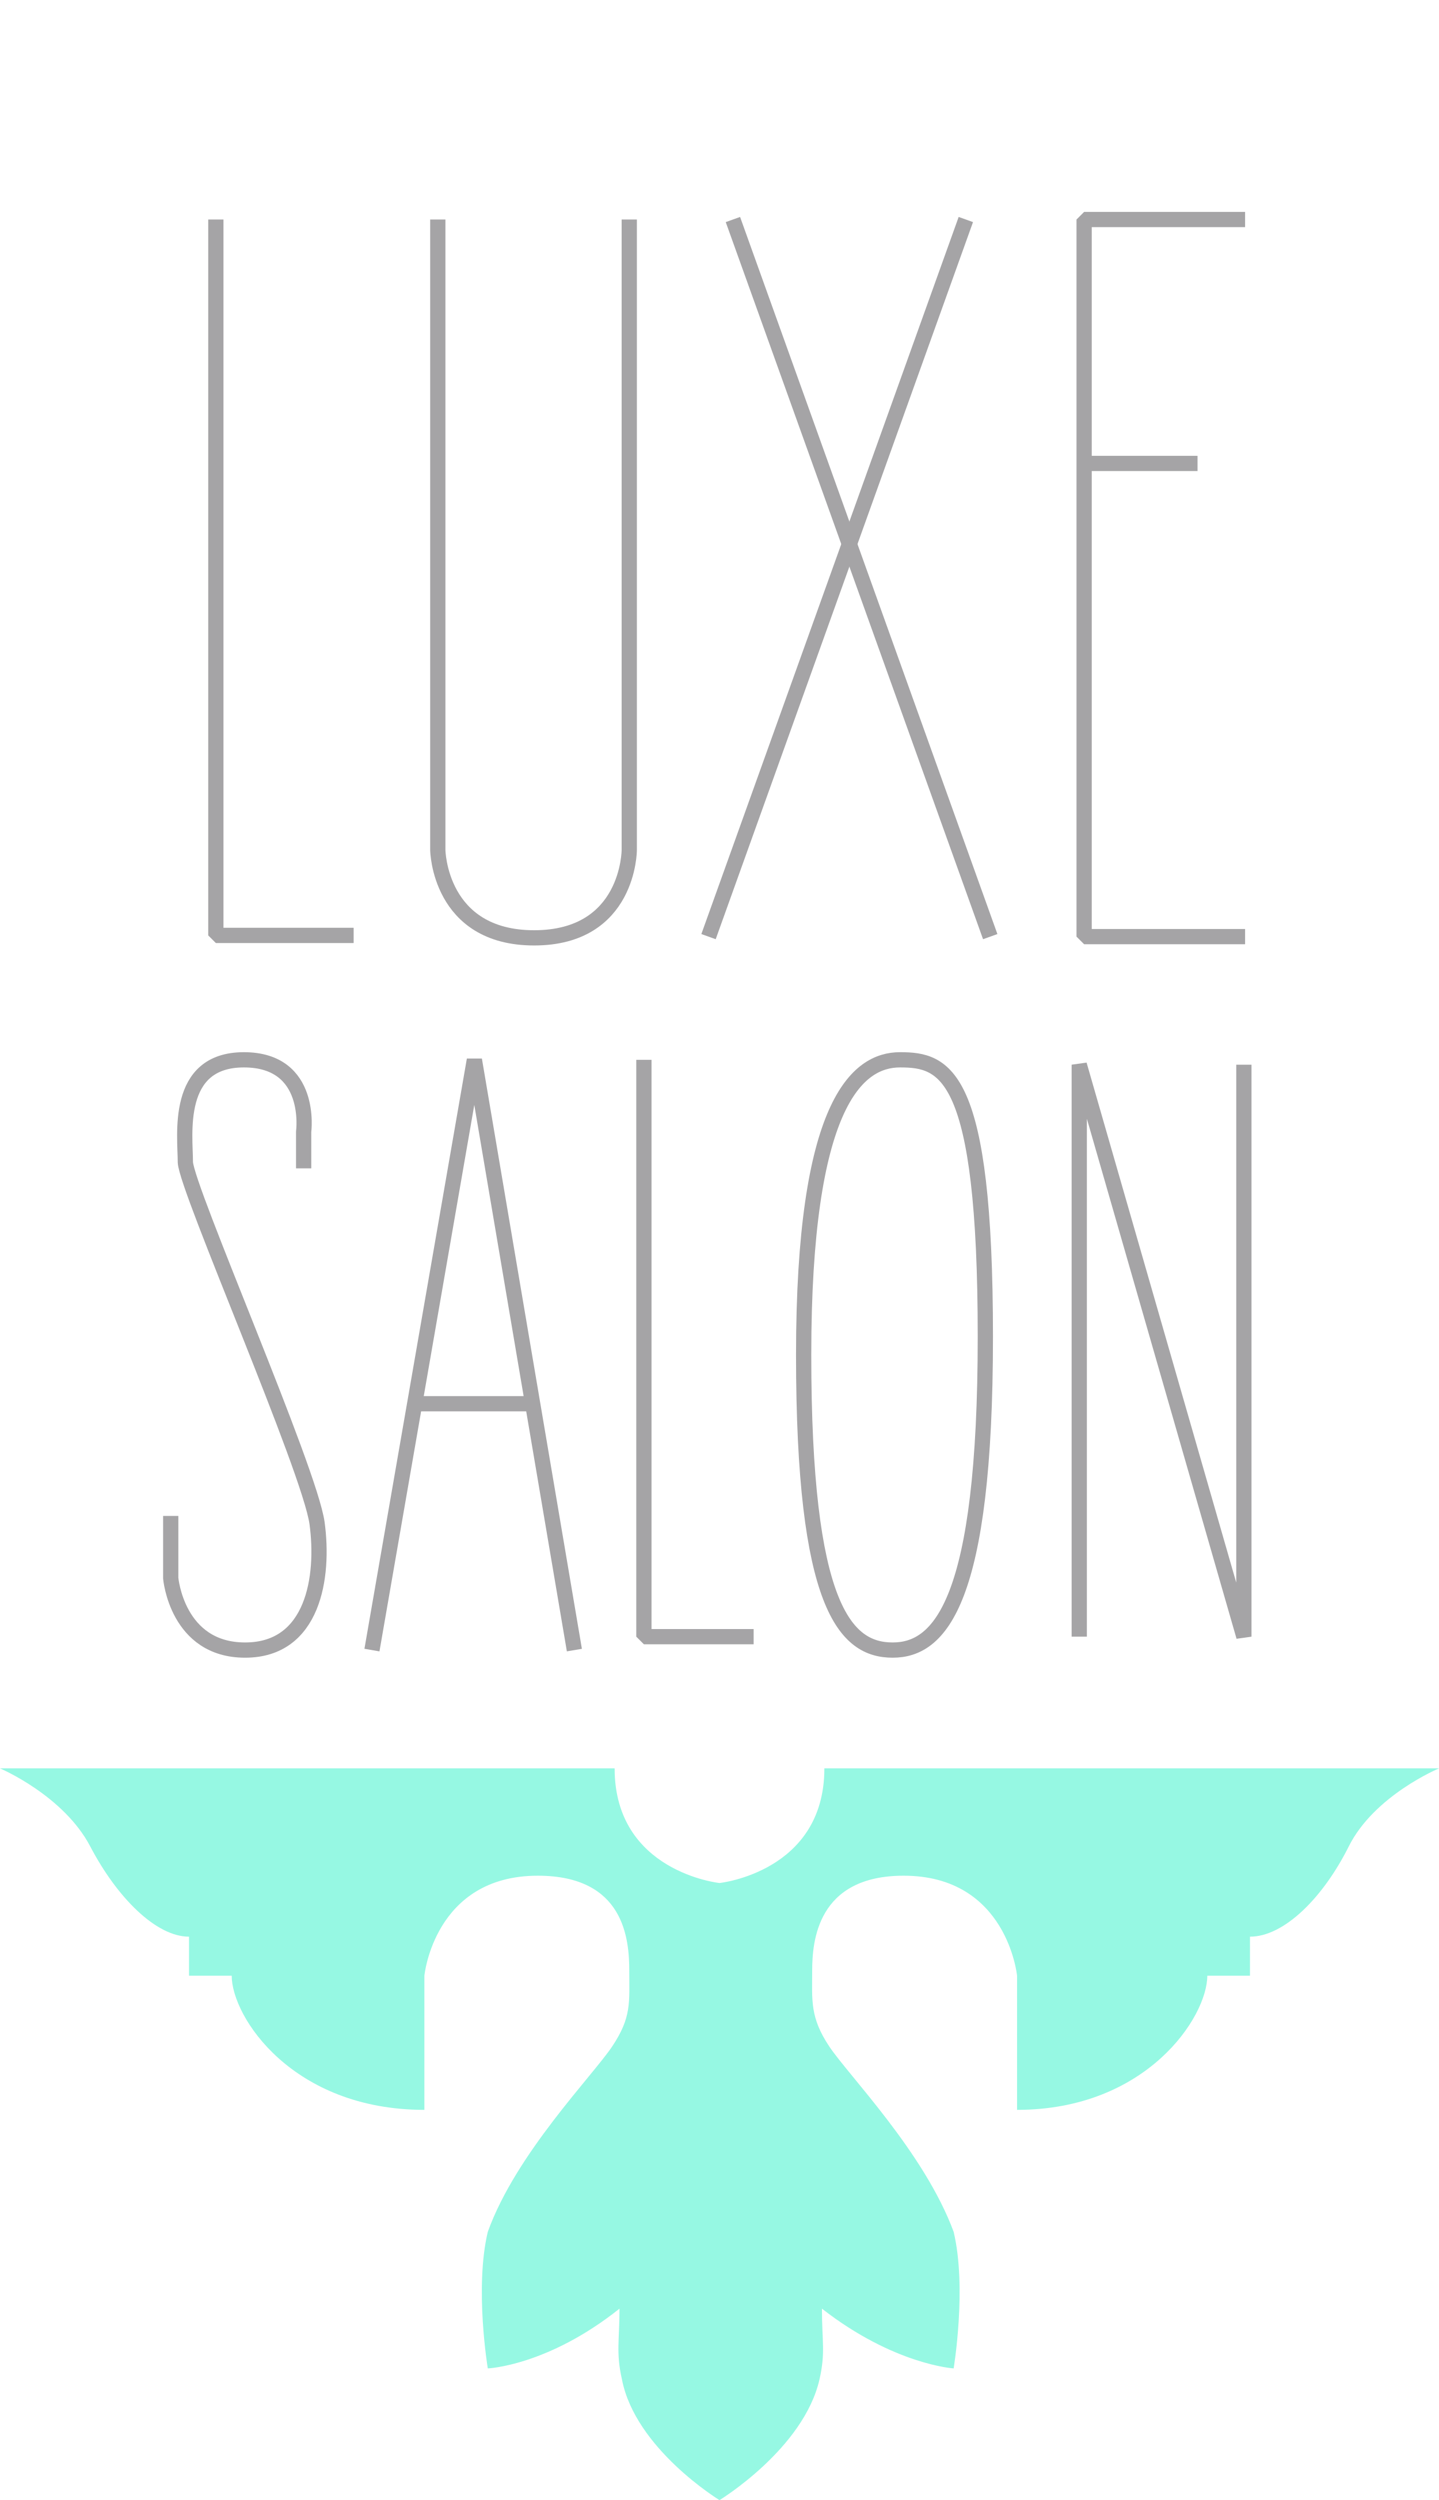 <?xml version="1.0" encoding="utf-8"?>
<!-- Generator: Adobe Illustrator 18.0.0, SVG Export Plug-In . SVG Version: 6.00 Build 0)  -->
<!DOCTYPE svg PUBLIC "-//W3C//DTD SVG 1.1//EN" "http://www.w3.org/Graphics/SVG/1.1/DTD/svg11.dtd">
<svg version="1.1" id="Layer_1" xmlns="http://www.w3.org/2000/svg" xmlns:xlink="http://www.w3.org/1999/xlink" x="0px" y="0px"
	 viewBox="0 51 118 205" enable-background="new 0 51 118 205" xml:space="preserve">
<g id="_x30_2" display="none">
	<path display="inline" fill="#B8E8DC" d="M59,256c0,0,6.9-4.2,8.2-9.9c0.5-2.2,0.2-3.1,0.2-5.8c5.9,4.6,10.8,4.9,10.8,4.9
		s1.1-6.6,0-11.2c-2.4-6.5-8.6-12.8-10.2-15.2s-1.4-3.8-1.4-6.2s0.4-7.8,7.5-7.8c8.5,0,9.3,8.2,9.3,8.2s0,6.9,0,11
		C94,224,99,216.4,99,213c1.6,0,3.5,0,3.5,0s0-1.5,0-3.2c2.8,0,6-3.2,8.1-7.4s7.4-6.4,7.4-6.4s-45.2,0-50.4,0c0,8.5-8.6,9.4-8.6,9.4
		s-8.6-0.9-8.6-9.4c-5.1,0-50.4,0-50.4,0s5.2,2.2,7.4,6.4s5.4,7.4,8.1,7.4c0,1.8,0,3.2,0,3.2s1.9,0,3.5,0c0,3.4,5,11,15.8,11
		c0-4.1,0-11,0-11s0.8-8.2,9.3-8.2c7.1,0,7.5,5.2,7.5,7.8s0.2,3.8-1.4,6.2s-7.9,8.8-10.2,15.2c-1.1,4.6,0,11.2,0,11.2
		s4.9-0.2,10.8-4.9c0,2.6-0.3,3.6,0.2,5.8C52.1,251.8,59,256,59,256z"/>
	<g display="inline">
		<g id="SALON_2_">
			<g>
				
					<polyline id="N_10_" fill="none" stroke="#A5A4A6" stroke-width="1.25" stroke-linejoin="bevel" stroke-miterlimit="10" points="
					88.5,185.2 88.5,138.3 102,185.2 102,138.3 				"/>
				<path id="O_10_" fill="none" stroke="#A5A4A6" stroke-width="1.25" stroke-linejoin="bevel" stroke-miterlimit="10" d="
					M73.8,137.9c3.7,0,7,1,7,22.7c0,21.7-3.7,25.7-7.6,25.7s-7.3-3.6-7.3-24.2C65.9,141.5,70.3,137.9,73.8,137.9z"/>
				
					<polyline id="L_12_" fill="none" stroke="#A5A4A6" stroke-width="1.25" stroke-linejoin="bevel" stroke-miterlimit="10" points="
					52.8,137.9 52.8,185.2 61.8,185.2 				"/>
				<g id="A_10_">
					<polyline fill="none" stroke="#A5A4A6" stroke-width="1.25" stroke-linejoin="bevel" stroke-miterlimit="10" points="
						30.5,186.3 38.9,137.9 47.1,186.3 					"/>
					
						<line fill="none" stroke="#A5A4A6" stroke-width="1.25" stroke-linejoin="bevel" stroke-miterlimit="10" x1="43.7" y1="166.1" x2="34" y2="166.1"/>
				</g>
				<path id="S_10_" fill="none" stroke="#A5A4A6" stroke-width="1.25" stroke-linejoin="bevel" stroke-miterlimit="10" d="
					M14,175.3l0,5.1c0,0,0.5,5.9,6.1,5.9s6.5-6,5.9-10.4s-10.7-27.4-10.8-29.6c0-2.2-0.9-8.4,4.8-8.4s4.9,5.9,4.9,5.9l0,3"/>
			</g>
		</g>
		<g id="LUXE_2_">
			<g id="E_2_">
				<polyline fill="none" stroke="#A5A4A6" stroke-width="1.25" stroke-linejoin="bevel" stroke-miterlimit="10" points="102.1,69 
					88.9,69 88.9,127.8 102.1,127.8 				"/>
				
					<line fill="none" stroke="#A5A4A6" stroke-width="1.25" stroke-linejoin="bevel" stroke-miterlimit="10" x1="98.2" y1="89" x2="88.9" y2="89"/>
			</g>
			<g id="X_2_">
				
					<line fill="none" stroke="#A5A4A6" stroke-width="1.25" stroke-linejoin="bevel" stroke-miterlimit="10" x1="60.1" y1="69" x2="81.2" y2="127.8"/>
				
					<line fill="none" stroke="#A5A4A6" stroke-width="1.25" stroke-linejoin="bevel" stroke-miterlimit="10" x1="58.1" y1="127.8" x2="79.2" y2="69"/>
			</g>
			<path id="U_2_" fill="none" stroke="#A5A4A6" stroke-width="1.25" stroke-linejoin="bevel" stroke-miterlimit="10" d="M35.9,69
				v51.7c0,0,0.1,7.2,7.9,7.2s7.8-7.2,7.8-7.2V69"/>
			<polyline id="L_5_" fill="none" stroke="#A5A4A6" stroke-width="1.25" stroke-linejoin="bevel" stroke-miterlimit="10" points="
				17.7,69 17.7,127.7 29,127.7 			"/>
		</g>
	</g>
	<path display="inline" fill="#B8E8DC" d="M59,0c0,0,6.9,4.2,8.2,9.9c0.5,2.2,0.2,3.1,0.2,5.8c5.9-4.6,10.8-4.9,10.8-4.9
		s1.1,6.6,0,11.2c-2.4,6.5-8.6,12.8-10.2,15.2s-1.4,3.8-1.4,6.2s0.4,7.8,7.5,7.8c8.5,0,9.3-8.2,9.3-8.2s0-6.9,0-11
		C94,32,99,39.6,99,43c1.6,0,3.5,0,3.5,0s0,1.5,0,3.2c2.8,0,6,3.2,8.1,7.4S118,60,118,60s-45.2,0-50.4,0c0-8.5-8.6-9.4-8.6-9.4
		s-8.6,0.9-8.6,9.4C45.2,60,0,60,0,60s5.2-2.2,7.4-6.4s5.4-7.4,8.1-7.4c0-1.8,0-3.2,0-3.2s1.9,0,3.5,0c0-3.4,5-11,15.8-11
		c0,4.1,0,11,0,11s0.8,8.2,9.3,8.2c7.1,0,7.5-5.2,7.5-7.8s0.2-3.8-1.4-6.2S42.2,28.5,39.9,22c-1.1-4.6,0-11.2,0-11.2
		s4.9,0.2,10.8,4.9c0-2.6-0.3-3.6,0.2-5.8C52.1,4.2,59,0,59,0z"/>
</g>
<path fill="#96F8E3" d="M59,256c0,0,6.9-4.2,8.2-9.9c0.5-2.2,0.2-3.1,0.2-5.8c5.9,4.6,10.8,4.9,10.8,4.9s1.1-6.6,0-11.2
	c-2.4-6.5-8.6-12.8-10.2-15.2s-1.4-3.8-1.4-6.2s0.4-7.8,7.5-7.8c8.5,0,9.3,8.2,9.3,8.2s0,6.9,0,11C94,224,99,216.4,99,213
	c1.6,0,3.5,0,3.5,0s0-1.5,0-3.2c2.8,0,6-3.2,8.1-7.4s7.4-6.4,7.4-6.4s-45.2,0-50.4,0c0,8.5-8.6,9.4-8.6,9.4s-8.6-0.9-8.6-9.4
	c-5.1,0-50.4,0-50.4,0s5.2,2.2,7.4,6.4s5.4,7.4,8.1,7.4c0,1.8,0,3.2,0,3.2s1.9,0,3.5,0c0,3.4,5,11,15.8,11c0-4.1,0-11,0-11
	s0.8-8.2,9.3-8.2c7.1,0,7.5,5.2,7.5,7.8s0.2,3.8-1.4,6.2s-7.9,8.8-10.2,15.2c-1.1,4.6,0,11.2,0,11.2s4.9-0.2,10.8-4.9
	c0,2.6-0.3,3.6,0.2,5.8C52.1,251.8,59,256,59,256z"/>
<g>
	<g id="SALON_1_">
		<polyline id="N_1_" fill="none" stroke="#A5A4A6" stroke-width="1.25" stroke-linejoin="bevel" stroke-miterlimit="10" points="
			88.5,185.2 88.5,138.3 102,185.2 102,138.3 		"/>
		<path id="O_1_" fill="none" stroke="#A5A4A6" stroke-width="1.25" stroke-linejoin="bevel" stroke-miterlimit="10" d="M73.8,137.9
			c3.7,0,7,1,7,22.7c0,21.7-3.7,25.7-7.6,25.7s-7.3-3.6-7.3-24.2C65.9,141.5,70.3,137.9,73.8,137.9z"/>
		<polyline id="L_2_" fill="none" stroke="#A5A4A6" stroke-width="1.25" stroke-linejoin="bevel" stroke-miterlimit="10" points="
			52.8,137.9 52.8,185.2 61.8,185.2 		"/>
		<g id="A_1_">
			<polyline fill="none" stroke="#A5A4A6" stroke-width="1.25" stroke-linejoin="bevel" stroke-miterlimit="10" points="30.5,186.3 
				38.9,137.9 47.1,186.3 			"/>
			
				<line fill="none" stroke="#A5A4A6" stroke-width="1.25" stroke-linejoin="bevel" stroke-miterlimit="10" x1="43.7" y1="166.1" x2="34" y2="166.1"/>
		</g>
		<path id="S_1_" fill="none" stroke="#A5A4A6" stroke-width="1.25" stroke-linejoin="bevel" stroke-miterlimit="10" d="M14,175.3
			l0,5.1c0,0,0.5,5.9,6.1,5.9s6.5-6,5.9-10.4s-10.7-27.4-10.8-29.6c0-2.2-0.9-8.4,4.8-8.4s4.9,5.9,4.9,5.9l0,3"/>
	</g>
	<g id="LUXE_1_">
		<g id="E_1_">
			<polyline fill="none" stroke="#A5A4A6" stroke-width="1.25" stroke-linejoin="bevel" stroke-miterlimit="10" points="102.1,69 
				88.9,69 88.9,127.8 102.1,127.8 			"/>
			
				<line fill="none" stroke="#A5A4A6" stroke-width="1.25" stroke-linejoin="bevel" stroke-miterlimit="10" x1="98.2" y1="89" x2="88.9" y2="89"/>
		</g>
		<g id="X_1_">
			
				<line fill="none" stroke="#A5A4A6" stroke-width="1.25" stroke-linejoin="bevel" stroke-miterlimit="10" x1="60.1" y1="69" x2="81.2" y2="127.8"/>
			
				<line fill="none" stroke="#A5A4A6" stroke-width="1.25" stroke-linejoin="bevel" stroke-miterlimit="10" x1="58.1" y1="127.8" x2="79.2" y2="69"/>
		</g>
		<path id="U_1_" fill="none" stroke="#A5A4A6" stroke-width="1.25" stroke-linejoin="bevel" stroke-miterlimit="10" d="M35.9,69
			v51.7c0,0,0.1,7.2,7.9,7.2s7.8-7.2,7.8-7.2V69"/>
		<polyline id="L_3_" fill="none" stroke="#A5A4A6" stroke-width="1.25" stroke-linejoin="bevel" stroke-miterlimit="10" points="
			17.7,69 17.7,127.7 29,127.7 		"/>
	</g>
</g>
</svg>

